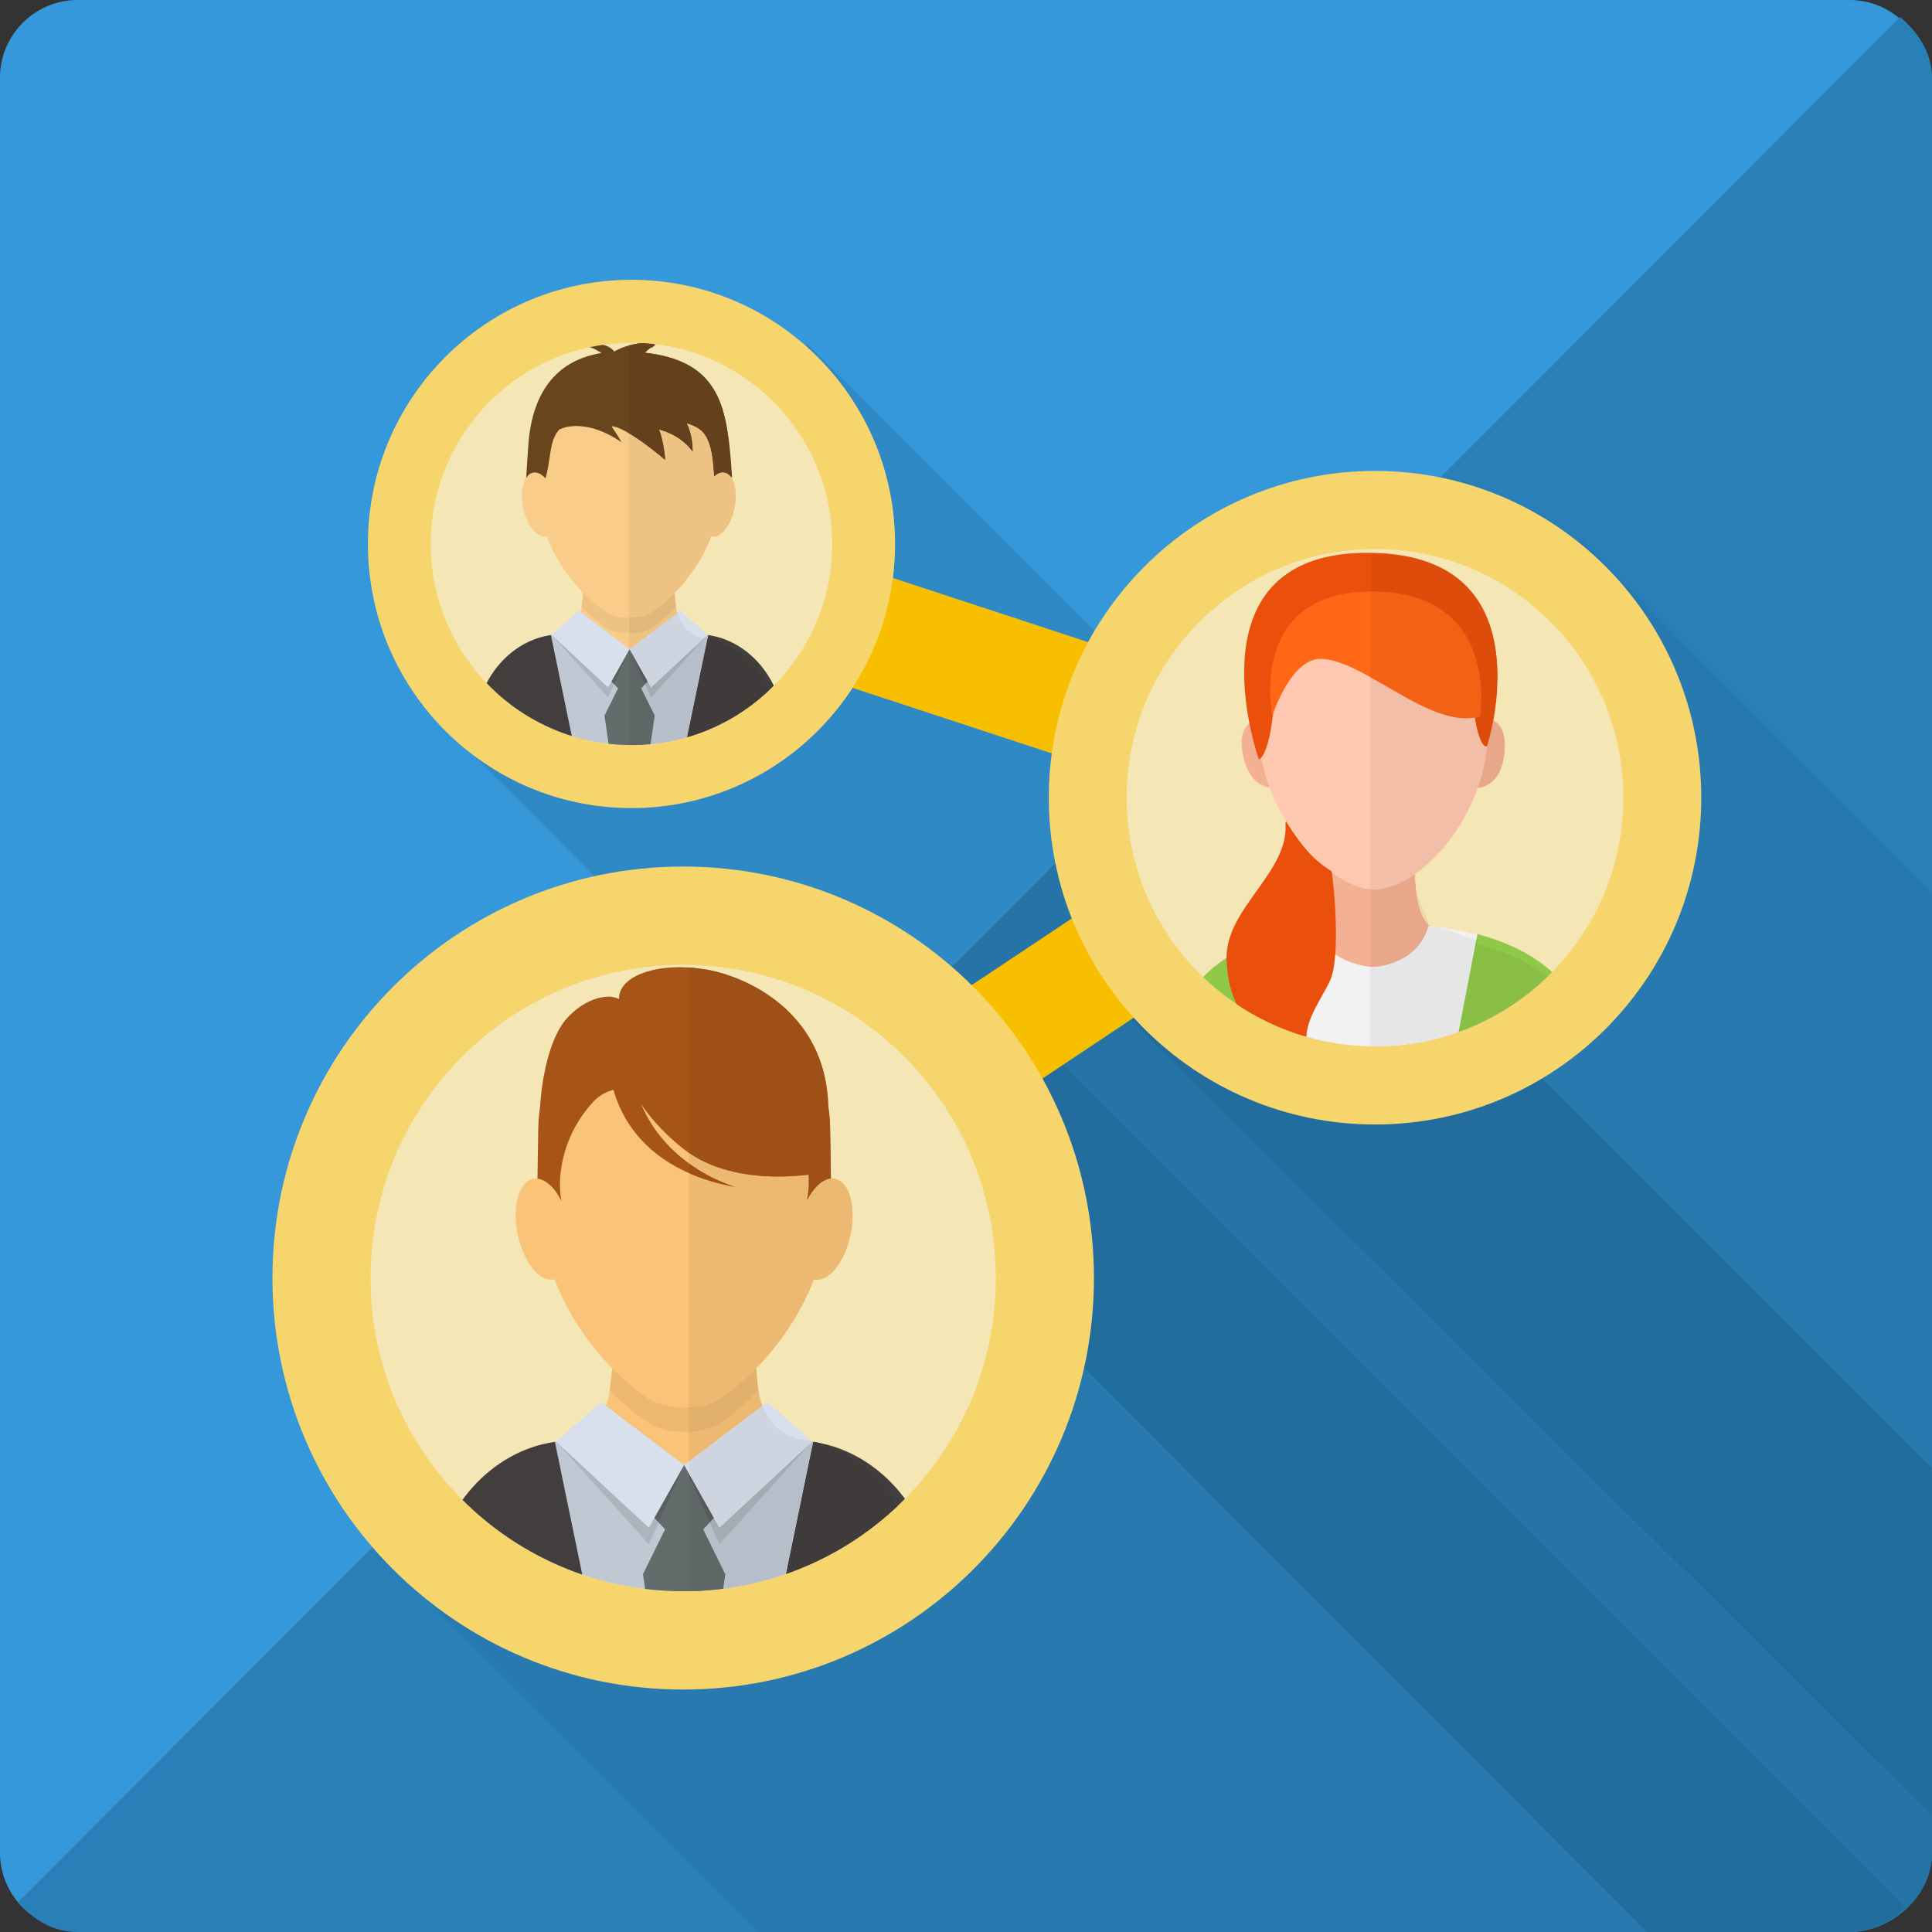 <?xml version="1.0" encoding="utf-8"?>
<!-- Generator: Adobe Illustrator 19.0.1, SVG Export Plug-In . SVG Version: 6.00 Build 0)  -->
<svg version="1.1" id="Layer_1" xmlns="http://www.w3.org/2000/svg" xmlns:xlink="http://www.w3.org/1999/xlink" x="0px" y="0px"
	 viewBox="0 0 1024 1024" style="enable-background:new 0 0 1024 1024;" xml:space="preserve">
<rect x="0" y="0" width="1024" height="1024" fill="#333333" stroke="none"/>
<style type="text/css">
	.st0{fill:#3498DB;}
	.st1{fill:#2980B9;}
	.st2{fill:#2F89C5;}
	.st3{fill:#2573A7;}
	.st4{fill:#2779B0;}
	.st5{fill:#236D9E;}
	.st6{fill:#F8BF00;}
	.st7{fill:#F5D56C;}
	.st8{fill:#F5E6B6;}
	.st9{clip-path:url(#SVGID_2_);fill:#F4B092;}
	.st10{clip-path:url(#SVGID_2_);fill:#FFC8B0;}
	.st11{clip-path:url(#SVGID_2_);fill:#642C06;}
	.st12{clip-path:url(#SVGID_2_);fill:#EA500C;}
	.st13{clip-path:url(#SVGID_2_);fill:#FF6615;}
	.st14{clip-path:url(#SVGID_2_);fill:#F2F2F2;}
	.st15{clip-path:url(#SVGID_2_);fill:#90C948;}
	.st16{clip-path:url(#SVGID_2_);fill:#E9DAAD;}
	.st17{clip-path:url(#SVGID_2_);fill:#E8A78B;}
	.st18{clip-path:url(#SVGID_2_);fill:#F2BEA7;}
	.st19{clip-path:url(#SVGID_2_);fill:#DE4C0B;}
	.st20{clip-path:url(#SVGID_2_);fill:#F26114;}
	.st21{clip-path:url(#SVGID_2_);fill:#E6E6E6;}
	.st22{clip-path:url(#SVGID_2_);fill:#89BF44;}
	.st23{clip-path:url(#SVGID_4_);fill:#FAC378;}
	.st24{clip-path:url(#SVGID_4_);fill:#C0C8D4;}
	.st25{clip-path:url(#SVGID_4_);fill:#646B6B;}
	.st26{clip-path:url(#SVGID_4_);fill:#5A6060;}
	.st27{clip-path:url(#SVGID_4_);fill:#ACB4BE;}
	.st28{clip-path:url(#SVGID_4_);fill:#D9E0ED;}
	.st29{clip-path:url(#SVGID_4_);fill:#433E3E;}
	.st30{clip-path:url(#SVGID_4_);fill:#EDB972;}
	.st31{clip-path:url(#SVGID_4_);fill:#E9DAAD;}
	.st32{clip-path:url(#SVGID_4_);fill:#A65417;}
	.st33{clip-path:url(#SVGID_4_);fill:#B6BEC9;}
	.st34{clip-path:url(#SVGID_4_);fill:#5F6666;}
	.st35{clip-path:url(#SVGID_4_);fill:#D1C49B;}
	.st36{clip-path:url(#SVGID_4_);fill:#A3ABB4;}
	.st37{clip-path:url(#SVGID_4_);fill:#555B5B;}
	.st38{clip-path:url(#SVGID_4_);fill:#CED5E1;}
	.st39{clip-path:url(#SVGID_4_);fill:#403B3B;}
	.st40{clip-path:url(#SVGID_4_);fill:#DDCFA4;}
	.st41{clip-path:url(#SVGID_4_);fill:#E1B06C;}
	.st42{clip-path:url(#SVGID_4_);fill:#9E5016;}
	.st43{clip-path:url(#SVGID_6_);fill:#FACC89;}
	.st44{clip-path:url(#SVGID_6_);fill:#E9DAAD;}
	.st45{clip-path:url(#SVGID_6_);fill:#EDC282;}
	.st46{clip-path:url(#SVGID_6_);fill:#69451D;}
	.st47{clip-path:url(#SVGID_6_);fill:#C0C8D4;}
	.st48{clip-path:url(#SVGID_6_);fill:#646B6B;}
	.st49{clip-path:url(#SVGID_6_);fill:#DCCFA3;}
	.st50{clip-path:url(#SVGID_6_);fill:#ACB4BE;}
	.st51{clip-path:url(#SVGID_6_);fill:#5A6060;}
	.st52{clip-path:url(#SVGID_6_);fill:#D9E0ED;}
	.st53{clip-path:url(#SVGID_6_);fill:#433E3E;}
	.st54{clip-path:url(#SVGID_6_);fill:#DDCFA4;}
	.st55{clip-path:url(#SVGID_6_);fill:#E1B87B;}
	.st56{clip-path:url(#SVGID_6_);fill:#64411C;}
	.st57{clip-path:url(#SVGID_6_);fill:#5F6666;}
	.st58{clip-path:url(#SVGID_6_);fill:#B6BEC9;}
	.st59{clip-path:url(#SVGID_6_);fill:#A3ABB4;}
	.st60{clip-path:url(#SVGID_6_);fill:#555B5B;}
	.st61{clip-path:url(#SVGID_6_);fill:#CED5E1;}
	.st62{clip-path:url(#SVGID_6_);fill:#403B3B;}
</style>
<g>
	<path class="st0" d="M1021.3,41.1v940.9c0,22.6-18.5,41.1-41.1,41.1H41.1c-22.6,0-41.1-18.5-41.1-41.1V41.1C0,18.5,18.5,0,41.1,0
		h939.2C1002.9,0,1021.3,18.5,1021.3,41.1"/>
	<path class="st1" d="M1024,982.1V41.1c0-12.9-7.5-24.4-16.9-32L9.8,1008c7.5,9.4,18.3,16,31.2,16h939.2
		C1002.9,1024,1024,1004.7,1024,982.1"/>
	<path class="st2" d="M451.9,364.6c-24.9,38.3-68.1,63.7-117.2,63.7c-30.9,0-59.5-10.1-82.7-27.1l63,63.3c15.1-3.3,30.9-5.1,47-5.1
		c54.5,0,104.3,20,142.4,53.2l54.9-55c-2.3-11.2-3.5-22.8-3.5-34.7c0-8,0.5-15.8,1.6-23.5L451.9,364.6 M427.8,182.3l-0.9,0.9
		c29.1,25.7,47.5,63.3,47.5,105.1c0,6.1-0.4,12.1-1.1,18l103.5,34c1.1-2,2.2-3.9,3.3-5.9L427.8,182.3"/>
	<path class="st3" d="M599.2,540.6l-35.8,23.8l446.5,446.4c-7.5,7.9-18,13.2-29.6,13.2H872.7h107.6c22.6,0,43.7-19.3,43.7-41.9
		v-19.3L599.2,540.6 M559.4,457.5l-54.9,55c3.6,3.1,7.1,6.3,10.4,9.7l53.1-35.4C564.4,477.4,561.5,467.6,559.4,457.5"/>
	<path class="st4" d="M574.6,724.9C553,822.5,466,895.5,362.1,895.5c-51.3,0-98.5-17.8-135.7-47.6l175,176.1h471.3L574.6,724.9"/>
	<path class="st5" d="M563.4,564.4l-10.9,7.3c17.4,31.3,27.3,67.4,27.3,105.7c0,16.3-1.8,32.2-5.2,47.5L872.7,1024h107.6
		c11.6,0,22.1-5.4,29.6-13.2L563.4,564.4"/>
	<path class="st4" d="M837.9,285.6l-1.5,1.5c39.8,31.7,65.3,80.7,65.3,135.6c0,63.3-33.9,118.6-84.4,148.8L1024,778.2V473.4
		L837.9,285.6"/>
	<path class="st5" d="M601,539.4l-1.8,1.2L1024,962.7V778.2L817.3,571.6c-25.9,15.5-56.1,24.4-88.5,24.4
		C678.2,596,632.6,574.2,601,539.4"/>
	<polyline class="st6" points="636.6,425.3 352.2,331.8 371.5,272.9 655.9,366.4 636.6,425.3 	"/>
	<polyline class="st6" points="414.9,588.8 664.2,422.8 698.4,474.4 449.2,640.5 414.9,588.8 	"/>
	<path class="st7" d="M728.8,249.6c-95.5,0-172.9,77.5-172.9,173.2c0,95.7,77.4,173.2,172.9,173.2s172.9-77.5,172.9-173.2
		C901.7,327.1,824.3,249.6,728.8,249.6"/>
	<path class="st8" d="M728.8,554.6c-72.7,0-131.6-59-131.6-131.8c0-72.8,58.9-131.8,131.6-131.8s131.6,59,131.6,131.8
		C860.4,495.6,801.5,554.6,728.8,554.6"/>
	<path class="st7" d="M334.7,148.3c-77.2,0-139.7,62.7-139.7,140c0,77.3,62.6,140,139.7,140c77.2,0,139.7-62.7,139.7-140
		C474.4,211,411.8,148.3,334.7,148.3"/>
	<path class="st8" d="M334.7,394.9c-58.7,0-106.4-47.7-106.4-106.6c0-58.8,47.6-106.6,106.4-106.6c58.7,0,106.4,47.7,106.4,106.6
		C441,347.2,393.4,394.9,334.7,394.9"/>
	<path class="st7" d="M362.1,459.3c-120.2,0-217.7,97.6-217.7,218.1s97.5,218.1,217.7,218.1s217.7-97.6,217.7-218.1
		S482.3,459.3,362.1,459.3"/>
	<path class="st8" d="M362.1,843.4c-91.5,0-165.7-74.3-165.7-166s74.2-166,165.7-166s165.7,74.3,165.7,166S453.6,843.4,362.1,843.4"
		/>
	<g>
		<defs>
			<path id="SVGID_1_" d="M728.8,554.6c-72.7,0-131.6-59-131.6-131.8c0-72.8,58.9-131.8,131.6-131.8s131.6,59,131.6,131.8
				C860.4,495.6,801.5,554.6,728.8,554.6"/>
		</defs>
		<clipPath id="SVGID_2_">
			<use xlink:href="#SVGID_1_"  style="overflow:visible;"/>
		</clipPath>
		<path class="st9" d="M780.8,417.5c0,0,14.6,2.1,16.6-18.6c2-20.8-12.2-19.6-16.4-15.8L780.8,417.5"/>
		<path class="st9" d="M677.5,417.3c0,0-14.2,3.7-18.6-16.7c-4.3-20.4,9.9-20.8,14.6-17.5L677.5,417.3z"/>
		<path class="st9" d="M753.2,441h-51.8c4.2,13.2,5.7,41.4-4.6,49.9c0,0,3,23.7,30.5,30.8c27.5-7.1,30.5-30.8,30.5-30.8
			C747.5,482.4,749.1,454.2,753.2,441"/>
		<path class="st10" d="M788.4,388.7c0,42.6-34.7,82.7-60.5,82.7c-22.7,0-60.5-40.2-60.5-82.7c0-42.5,20-77,60.5-77
			C765.5,311.7,788.4,346.1,788.4,388.7"/>
		<path class="st9" d="M840.7,560.7c0-66-83.6-69.8-83.6-69.8c-5.5,19.6-26.2,21.5-29.1,21.7c-2.9-0.2-25.6-2.1-31-21.7
			c0,0-76.7,8-76,69.8H840.7"/>
		<polyline class="st11" points="756.1,329.3 757.9,327.2 757.7,327.2 756.1,329.3 		"/>
		<path class="st12" d="M667.2,402.5c0,0,6-0.6,8.4-33.4c3.4-47.9,28.8-15.1,52.9-14.8c6.9,0.1,13.7-2.7,20-5.6
			c15.4-6.9,28-13.8,31.7,21c3,28.2,7.7,25.8,7.7,25.8s33.2-101.1-61-102.5C627.7,291.4,667.2,402.5,667.2,402.5"/>
		<path class="st13" d="M674.4,379.3c0,0,9.8-30.9,26.2-30.1c23.6,1.2,57.9,37.8,83.8,30.5c0,0,11.1-65.4-56.3-66.2
			C660.6,312.8,674.4,379.3,674.4,379.3"/>
		<path class="st14" d="M840.7,560.7c0-66-83.6-69.8-83.6-69.8c-5.5,19.6-26.2,21.5-29.1,21.7c-2.9-0.2-25.6-2.1-31-21.7
			c0,0-76.7,8-76,69.8H840.7"/>
		<path class="st15" d="M770.4,560.7h71.7c0-42.3-34.4-59.1-59-65.6L770.4,560.7"/>
		<path class="st15" d="M674.7,496.1c-22.6,7.4-54.1,24.9-53.6,64.6h73.3L674.7,496.1z"/>
		<path class="st12" d="M705.7,461.8c-7.5-4.9-14.1-10.4-24-26.4l-0.4,0.8c2.2,26.3-32.3,45.2-31.2,72.8c1.4,36,24.3,41.6,44.4,49.7
			c-6.7-13.2,4.5-26.5,10.4-38.8C711,507,706.6,464.2,705.7,461.8z"/>
		<path class="st16" d="M750.1,468.5c0.4,9,2.4,17.5,7,21.8C756.5,485.9,751.6,477.5,750.1,468.5 M792.9,371.5
			c-0.4,3.7-1,7.1-1.5,10.2c0,0,0,0,0,0C791.9,378.7,792.5,375.2,792.9,371.5"/>
		<path class="st17" d="M791.3,381.7c-1.3,6.8-2.7,11.7-3.2,13.3c-0.6,7.7-2.3,15.3-4.8,22.6c4.3-0.5,12.5-3.5,14-18.6
			c1-10.6-2.1-15-6-16.7C791.3,382,791.3,381.9,791.3,381.7C791.3,381.7,791.3,381.7,791.3,381.7"/>
		<path class="st17" d="M749.7,463.5c-7.4,5-14.9,7.9-21.8,7.9c-0.5,0-1,0-1.5-0.1v41.1c0.8,0.1,1.4,0.1,1.7,0.1
			c2.9-0.2,23.6-2.1,29.1-21.6v0c0-0.2,0-0.5,0-0.7c-4.5-4.4-6.5-12.8-7-21.8C749.8,466.8,749.7,465.2,749.7,463.5"/>
		<path class="st18" d="M726.3,358.9v112.5c0.5,0,1,0.1,1.5,0.1c6.9,0,14.5-2.9,21.8-7.9c0-0.1,0-0.1,0-0.2
			c13.6-9.4,26.6-26.2,33.4-45.8c0.1,0,0.1,0,0.2,0c2.5-7.2,4.2-14.8,4.8-22.6c-0.1,0.4-0.2,0.5-0.2,0.5s-0.1,0.1-0.3,0.1
			c-0.9,0-3.6-1.2-6-15.2c-1.5,0.3-3,0.4-4.6,0.4C761.2,380.7,743,368.2,726.3,358.9"/>
		<path class="st19" d="M726.8,293.9h-0.4v19.7c0.2,0,0.4,0,0.6,0c0.4,0,0.7,0,1.1,0c67.4,0.7,56.3,66.2,56.3,66.2
			c-0.9,0.2-1.8,0.4-2.6,0.6c2.4,14,5.1,15.2,6,15.2c0.2,0,0.3-0.1,0.3-0.1s0.1-0.2,0.2-0.5c0.5-1.6,1.9-6.4,3.2-13.3
			c0.6-3,1.1-6.5,1.5-10.2C796.1,341.4,790.9,293.9,726.8,293.9"/>
		<path class="st20" d="M726.9,313.5c-0.2,0-0.4,0-0.6,0v45.4c16.7,9.2,34.8,21.8,50.8,21.8c1.6,0,3.1-0.1,4.6-0.4
			c0.9-0.1,1.8-0.3,2.6-0.6c0,0,11.1-65.4-56.3-66.2C727.6,313.6,727.3,313.5,726.9,313.5"/>
		<path class="st21" d="M757.1,491c-5.5,19.5-26.2,21.4-29.1,21.6c-0.3,0-0.9-0.1-1.7-0.1v42.2c0.8,0,1.7,0,2.5,0
			c15.5,0,30.4-2.7,44.3-7.6l9.4-48.9c-12.4-3.4-15.2-6.8-25.4-7V491"/>
		<path class="st22" d="M782.5,498.1l-9.4,48.9c17.8-6.4,33.8-16.4,47.1-29.3c-11.4-9.5-25.3-14.1-37.1-17.2l-0.4-2.3
			C782.6,498.1,782.6,498.1,782.5,498.1"/>
	</g>
	<g>
		<defs>
			<path id="SVGID_3_" d="M362.1,843.4c-91.5,0-165.7-74.3-165.7-166s74.2-166,165.7-166s165.7,74.3,165.7,166
				S453.6,843.4,362.1,843.4"/>
		</defs>
		<clipPath id="SVGID_4_">
			<use xlink:href="#SVGID_3_"  style="overflow:visible;"/>
		</clipPath>
		<path class="st23" d="M425.4,763.1c-12.3-1.7-22-12.7-23.5-26.8l-5.5-49.5h-67.6l-5.5,49.5c-1.6,14.1-11.3,25.1-23.5,26.8
			c-15.9,2.2,23.5,63,62.8,63C402,826.1,441.3,765.2,425.4,763.1"/>
		<path class="st24" d="M430.4,764.1c-10.8-1.5-19.8-9.7-23.6-21l-44.2,33.5l-44.2-33.5c-3.8,11.3-12.8,19.5-23.6,21
			c-34.3,4.7-28.6,156.6-28.6,156.6h198.7C464.9,920.7,464.7,768.7,430.4,764.1"/>
		<polyline class="st25" points="372,920.5 384.4,834.3 362.6,790.1 340.8,834.3 353.2,920.5 372,920.5 		"/>
		<polyline class="st25" points="362.6,821.2 340.8,798.2 362.6,776.4 384.4,798.2 362.6,821.2 		"/>
		<polyline class="st26" points="362.6,776.6 365.1,782 365.1,780.9 362.6,776.6 		"/>
		<polyline class="st27" points="294.8,764.1 294.8,764.1 343.9,818.5 349.1,806.9 346.8,804.5 343.9,809.7 294.8,764.1 		"/>
		<polyline class="st26" points="362.6,776.5 346.8,804.5 349.1,806.9 362.6,776.5 		"/>
		<polyline class="st28" points="381.3,809.7 362.6,776.5 406.8,743.1 430.4,764.1 381.3,809.7 		"/>
		<polyline class="st28" points="343.9,809.7 362.6,776.5 318.4,743.1 294.8,764.1 343.9,809.7 		"/>
		<path class="st29" d="M228.2,838.3l-10.7,82.4h108.9l-32.3-156.5C260.2,769.1,233.2,799.4,228.2,838.3z"/>
		<path class="st29" d="M507.7,920.7L497,838.3c-5-38.9-32-69.1-66-74.1l-32.3,156.5H507.7"/>
		<polyline class="st30" points="400.7,725.3 400.7,725.3 401.9,736.3 400.7,725.3 		"/>
		<path class="st31" d="M324.5,725.3l-1.2,10.9l-0.1,0.8c0,0,0,0,0,0c0-0.3,0.1-0.5,0.1-0.8L324.5,725.3L324.5,725.3"/>
		<path class="st30" d="M324.5,725.3l-1.2,10.9c0,0.3-0.1,0.5-0.1,0.8c2.1,2.2,4.2,4.3,6.3,6c11.7,10.2,17.7,15.9,33.2,15.9
			c0.8,0,1.6,0,2.4,0v-13.1c-0.8,0-1.6,0-2.4,0c-15.6,0-21.5-5.6-33.2-15.9C327.9,728.6,326.2,727,324.5,725.3"/>
		<polyline class="st31" points="402,737 402,737 402,737 402,737 402,737 		"/>
		<path class="st32" d="M439,589c0,11.4-49.9-31.1-72.7-34.6c-22.8-3.5-39.8-15.5-38.1-26.7c1.7-11.3,21.6-17.6,44.3-14.1
			C395.4,517.1,439.1,536.5,439,589"/>
		<path class="st32" d="M329.9,530.9c5.4,5.6,0.6,18.9-10.6,29.8c-11.3,10.9-25.3,50.3-30.7,44.8c-5.4-5.6-2.1-49.2,11.2-65
			C309.9,528.6,324.5,525.3,329.9,530.9z"/>
		<path class="st23" d="M435,600.1c-0.6-39.6-32.8-71.4-72.4-71.4h0c-39.6,0-71.8,31.8-72.4,71.5c-0.4,28.4-0.8,54.5-0.8,54.5
			c0,27.8,23.3,60.6,40.1,75.3c11.7,10.2,17.7,15.9,33.2,15.9c15.5,0,21.2-5.6,32.8-15.7c16.9-14.7,40.3-47.6,40.3-75.5
			C435.9,654.7,435.5,628.6,435,600.1"/>
		<path class="st32" d="M299,641.2c-2.3-5.5-2.3-12.7-2.2-15.8c0.9-16,7.5-30.5,17.7-41.5c6-6.4,15.2-8.6,23.5-5.6
			c6.6,2.4,15.3,3.9,24.8,3.9s18.2-1.5,24.8-3.9c8.2-3,17.5-0.8,23.5,5.6c9.9,10.6,16.4,24.5,17.6,39.9c0,0,0.7,10.2-2.4,17.5h14.4
			c-0.2-11-0.4-26.9-0.7-43.6c-0.6-42.3-35.1-76.3-77.3-76.3h0c-42.3,0-76.7,34-77.4,76.4c-0.3,16.7-0.5,32.6-0.7,43.6H299"/>
		<path class="st23" d="M301.7,648.6c3.1,14.7-0.6,27.9-8.1,29.5c-7.6,1.6-16.2-9.1-19.2-23.8c-3.1-14.7,0.6-27.9,8.1-29.5
			C290.1,623.2,298.7,633.9,301.7,648.6z"/>
		<path class="st23" d="M423.5,648.6c-3.1,14.7,0.6,27.9,8.1,29.5c7.6,1.6,16.2-9.1,19.2-23.8c3.1-14.7-0.6-27.9-8.1-29.5
			C435.1,623.2,426.5,633.9,423.5,648.6"/>
		<path class="st32" d="M407,552c28.4,22.7,28.8,69.5,28.8,69.5s-45.6,9.9-74-12.9c-28.4-22.7-41.3-53.9-28.8-69.5
			C345.5,523.5,378.6,529.2,407,552"/>
		<path class="st32" d="M323.2,565.8c0,0,0.3,51.4,66.8,63.3c0,0-48.6-12.8-55.4-63.3H323.2"/>
		<path class="st31" d="M430.2,763.9l0.2,0.2l0,0l0,0c0.2,0,0.4,0.1,0.6,0.1l0,0c0.3,0,0.6,0.1,0.9,0.1
			C431.4,764.2,430.8,764,430.2,763.9 M402,737C402,737,402,737,402,737c0.4,2.9,1.1,5.6,2.1,8.1l0,0
			C403.1,742.6,402.4,739.9,402,737 M440.2,615c0.1,3.4,0.1,6.6,0.1,9.7c0,0,0,0,0,0C440.3,621.6,440.3,618.3,440.2,615
			 M373.9,513.8C373.9,513.8,373.9,513.8,373.9,513.8C373.9,513.8,373.9,513.8,373.9,513.8 M373.8,513.8
			C373.8,513.8,373.8,513.8,373.8,513.8C373.8,513.8,373.8,513.8,373.8,513.8 M373.6,513.7C373.6,513.7,373.7,513.7,373.6,513.7
			C373.7,513.7,373.6,513.7,373.6,513.7 M373.5,513.7C373.5,513.7,373.5,513.7,373.5,513.7C373.5,513.7,373.5,513.7,373.5,513.7
			 M373.3,513.7C373.3,513.7,373.4,513.7,373.3,513.7C373.4,513.7,373.3,513.7,373.3,513.7 M373.2,513.7
			C373.2,513.7,373.2,513.7,373.2,513.7C373.2,513.7,373.2,513.7,373.2,513.7 M373.1,513.6C373.1,513.6,373.1,513.6,373.1,513.6
			C373.1,513.6,373.1,513.6,373.1,513.6 M372.9,513.6c0,0,0.1,0,0.1,0C373,513.6,372.9,513.6,372.9,513.6 M372.8,513.6
			C372.8,513.6,372.8,513.6,372.8,513.6C372.8,513.6,372.8,513.6,372.8,513.6"/>
		<path class="st30" d="M402,737c-2.2,2.3-4.4,4.4-6.4,6.2c-11.1,9.6-16.8,15.1-30.5,15.7v15.8l39-29.5
			C403.1,742.6,402.4,739.9,402,737"/>
		<path class="st33" d="M430.4,764.1l-49.1,54.4l-5.2-11.6l-3.5,3.7l11.7,23.8l-1.1,7.7c11.5-1.5,22.7-4.1,33.4-7.9l14.4-70
			C430.9,764.1,430.6,764.1,430.4,764.1L430.4,764.1"/>
		<path class="st34" d="M372.7,810.6l-7.6,8.1v24.7c6.2-0.1,12.2-0.6,18.2-1.3l1.1-7.7L372.7,810.6"/>
		<polyline class="st34" points="365.1,782 365.1,818.6 372.7,810.6 376.1,806.9 365.1,782 		"/>
		<polyline class="st35" points="430.4,764.1 430.4,764.1 430.4,764.1 430.4,764.1 430.4,764.1 		"/>
		<polyline class="st36" points="430.4,764.1 430.4,764.1 381.3,809.7 378.4,804.5 376.1,806.9 381.3,818.5 430.4,764.1 
			430.4,764.1 		"/>
		<polyline class="st37" points="365.1,780.9 365.1,782 376.1,806.9 378.4,804.5 365.1,780.9 		"/>
		<path class="st38" d="M404.1,745.1L404.1,745.1l-39,29.6v6.2l13.3,23.6l2.9,5.2l49.1-45.6l0,0l-0.2-0.2c-1.6-0.3-3.2-0.6-4.8-0.9
			l-1.3-0.2l-1.8-0.4l-0.1,0l-1.7-0.5l-0.2-0.1l-1.6-0.6l-0.3-0.1l-1.4-0.7l-0.5-0.3l-1-0.6l-0.2-0.1l-0.6-0.4l-0.8-0.5l-0.3-0.2
			l-0.7-0.6l-0.5-0.4l-0.3-0.3l-1.3-1.2C408,752.8,405.7,749.2,404.1,745.1"/>
		<path class="st39" d="M431.1,764.2L431.1,764.2l-14.4,70c22.2-7.8,42.3-20.1,59.1-36c-10.1-17-25.6-29.4-43.7-33.9
			C431.7,764.3,431.4,764.2,431.1,764.2"/>
		<path class="st40" d="M401.9,736.3L401.9,736.3c0,0.3,0.1,0.5,0.1,0.8c0,0,0,0,0,0l0,0l0,0L401.9,736.3"/>
		<path class="st41" d="M400.7,725.3c-1.8,1.8-3.5,3.4-5.2,4.9c-11,9.6-16.8,15.1-30.5,15.7v13.1c13.7-0.6,19.4-6.1,30.5-15.7
			c2.1-1.8,4.2-3.9,6.4-6.2c0-0.3-0.1-0.5-0.1-0.8l0,0L400.7,725.3"/>
		<path class="st42" d="M365.1,512.8v8.5c37.3,1.1,68,28.7,73.9,64.8c-1.5-49.4-42.4-68.4-65-72.3c0,0,0,0,0,0c0,0-0.1,0-0.1,0
			c0,0,0,0,0,0c0,0-0.1,0-0.1,0c0,0,0,0,0,0c0,0-0.1,0-0.1,0c0,0,0,0-0.1,0c0,0,0,0-0.1,0c0,0-0.1,0-0.1,0c0,0,0,0,0,0
			c0,0-0.1,0-0.1,0c0,0,0,0-0.1,0c0,0,0,0-0.1,0c0,0-0.1,0-0.1,0c0,0-0.1,0-0.1,0c0,0,0,0,0,0c0,0-0.1,0-0.1,0c-0.1,0-0.1,0-0.2,0
			l0,0l0,0C370,513.2,367.5,512.9,365.1,512.8"/>
		<path class="st30" d="M365.1,611v5.6C378,626,390,629.1,390,629.1c-9.6-1.7-17.9-4.3-24.9-7.4v124.1c13.7-0.6,19.4-6.1,30.5-15.7
			c1.7-1.4,3.4-3.1,5.2-4.9l0,0c11.3-11.4,24-29.1,30.6-47.3c-7.3-1.9-10.8-14.9-7.8-29.4c1-4.6,2.4-8.8,4.3-12.3
			c1.3-6.2,0.9-12.5,0.9-12.5c0-0.4-0.1-0.8-0.1-1.1c-4.1,0.5-9.6,1-15.9,1C398.3,623.6,379.8,621.2,365.1,611"/>
		<path class="st42" d="M365.1,521.3v10c13.1,2.5,28.1,9.6,41.9,20.6c28.4,22.7,28.8,69.5,28.8,69.5s-2.8,0.6-7.3,1.2
			c0,0.4,0.1,0.8,0.1,1.1c0,0,0.4,6.3-0.9,12.5c3.4-6.7,8.1-11.1,12.6-11.6c0-3.1-0.1-6.4-0.1-9.7c-0.1-5.6-0.2-11.4-0.3-17.4l0,0
			l0,0c-0.1-3.9-0.4-7.7-1-11.4c0,0,0,0,0,0C433,550.1,402.3,522.5,365.1,521.3"/>
		<path class="st30" d="M440.4,624.7C440.4,624.7,440.4,624.7,440.4,624.7c-4.5,0.5-9.2,4.9-12.6,11.6c-1.8,3.5-3.3,7.7-4.3,12.3
			c-3,14.5,0.5,27.5,7.8,29.4c0,0,0,0,0,0l0.3,0.1c0.5,0.1,1,0.2,1.5,0.2c7.2,0,14.8-10.2,17.7-23.9c0.7-3.5,1.1-6.9,1.1-10.1
			c0-10.2-3.5-18.2-9.2-19.4l0,0L440.4,624.7C440.4,624.7,440.4,624.7,440.4,624.7"/>
		<path class="st42" d="M365.1,531.3V611c14.7,10.2,33.2,12.6,47.6,12.6c6.3,0,11.8-0.5,15.9-1c4.6-0.6,7.3-1.2,7.3-1.2
			s-0.4-46.7-28.8-69.5C393.2,540.9,378.2,533.9,365.1,531.3"/>
		<path class="st42" d="M365.1,616.6v5.2c7.1,3.1,15.3,5.7,24.9,7.4C390,629.1,378,626,365.1,616.6"/>
	</g>
	<g>
		<defs>
			<path id="SVGID_5_" d="M334.7,394.9c-58.7,0-106.4-47.7-106.4-106.6c0-58.8,47.6-106.6,106.4-106.6
				c58.7,0,106.4,47.7,106.4,106.6C441,347.2,393.4,394.9,334.7,394.9"/>
		</defs>
		<clipPath id="SVGID_6_">
			<use xlink:href="#SVGID_5_"  style="overflow:visible;"/>
		</clipPath>
		<path class="st43" d="M373.2,338.2c-7.8-1.1-13.9-8.1-14.9-17l-3.5-31.4h-42.9l-3.5,31.4c-1,8.9-7.1,15.9-14.9,17
			c-20.1,2.8-36.2,20.6-39.2,43.6l-6.3,48.4h170.6l-6.3-48.4C409.3,358.9,393.3,341,373.2,338.2"/>
		<path class="st44" d="M309.1,314.3l-0.8,6.9l-0.1,0.5c0,0,0,0,0,0c0-0.2,0-0.3,0.1-0.5L309.1,314.3L309.1,314.3"/>
		<path class="st45" d="M309.1,314.3l-0.8,6.9c0,0.2,0,0.3-0.1,0.5c1.4,1.4,2.7,2.7,4,3.8c7.4,6.5,11.2,10.1,21,10.1v-8.3
			c-9.8,0-13.6-3.6-21-10.1C311.3,316.4,310.2,315.4,309.1,314.3"/>
		<path class="st43" d="M379.3,234.8c-0.4-25.1-20.8-45.3-45.9-45.3h0c-25.1,0-45.6,20.2-46,45.4c-0.3,18-0.5,34.6-0.5,34.6
			c0,17.6,14.8,38.5,25.5,47.8c7.5,6.5,11.2,10.1,21.1,10.1c9.8,0,13.4-3.5,20.8-10c10.7-9.3,25.6-30.2,25.6-47.9
			C379.8,269.5,379.5,252.9,379.3,234.8"/>
		<path class="st46" d="M333.9,221.8c10.4,0.9,30.6-0.9,38.3,7c6.6,6.8,5.7,23.8,6.5,25.5h9.1c-2.4-36.2-3.1-66.1-54.5-68
			c-38-1.4-51.4,21.8-53.3,49.9l-1.2,18.1h10.1C295,234.8,284.8,217.5,333.9,221.8"/>
		<path class="st43" d="M294.7,265.6c1.9,9.3-0.4,17.7-5.2,18.7c-4.8,1-10.3-5.8-12.2-15.1c-1.9-9.3,0.4-17.7,5.2-18.7
			C287.3,249.5,292.7,256.3,294.7,265.6z"/>
		<path class="st43" d="M371.9,265.6c-1.9,9.3,0.4,17.7,5.2,18.7c4.8,1,10.2-5.8,12.2-15.1c1.9-9.3-0.4-17.7-5.2-18.7
			C379.3,249.5,373.9,256.3,371.9,265.6"/>
		<path class="st46" d="M326.2,192.9c0,0-9.9-9.1-15.3-9.1c0,0,9.2-4.1,14.7,2.5c0,0,9.3-6,22.5-4.2c0,0-10.4,5.1-11.6,15.9
			L326.2,192.9"/>
		<path class="st46" d="M296.4,227.7c0,0,12.4-7.3,33.1,6.7c0,0-2.9-5-5.4-8.4c0,0,5.4-1.5,28.5,17.8c0,0-0.7-10.1-3.3-16.1
			c0,0,10.8,2.1,17.8,11.6c0,0,0.8-17.1-11.2-23.8C343.9,209,296.4,207.1,296.4,227.7"/>
		<path class="st47" d="M375,336.5c-6.6-0.9-12.1-5.9-14.4-12.8l-26.9,20.4l-26.9-20.4c-2.3,6.9-7.8,11.9-14.4,12.8
			c-20.9,2.9-17.4,95.4-17.4,95.4H396C396,431.9,395.9,339.4,375,336.5"/>
		<polyline class="st48" points="339.4,431.8 346.9,379.3 333.7,352.4 320.4,379.3 328,431.8 339.4,431.8 		"/>
		<polyline class="st48" points="333.7,371.3 320.4,357.3 333.7,344 346.9,357.3 333.7,371.3 		"/>
		<polyline class="st49" points="375,336.5 375,336.5 375,336.5 375,336.5 375,336.5 		"/>
		<polyline class="st50" points="375,336.5 375,336.5 373.1,338.2 373.2,338.2 373.4,338.3 375,336.5 375,336.5 		"/>
		<polyline class="st50" points="292.4,336.5 292.4,336.5 322.3,369.7 325.4,362.6 324.1,361.2 322.3,364.3 292.4,336.5 		"/>
		<polyline class="st51" points="333.3,344.8 324.1,361.2 325.4,362.6 333.3,345 333.3,344.8 		"/>
		<polyline class="st52" points="345.1,364.3 333.7,344.1 360.6,323.7 375,336.5 345.1,364.3 		"/>
		<polyline class="st52" points="322.3,364.3 333.7,344.1 306.8,323.7 292.4,336.5 322.3,364.3 		"/>
		<path class="st53" d="M251.8,381.7l-6.5,50.2h66.4L292,336.6C271.3,339.6,254.8,358,251.8,381.7z"/>
		<path class="st53" d="M422.1,431.9l-6.5-50.2c-3.1-23.7-19.5-42.1-40.2-45.1l-19.7,95.3H422.1"/>
		<path class="st44" d="M357.5,314.3L357.5,314.3l0.8,7l0.1,0.5c0,0,0,0,0,0c0.1,1.1,0.4,2.2,0.7,3.2l0,0c-0.3-1-0.5-2.1-0.7-3.2
			l-0.1-0.5L357.5,314.3 M389.3,269.1C389.3,269.1,389.3,269.1,389.3,269.1C389.3,269.1,389.3,269.1,389.3,269.1 M389.4,268.9
			C389.4,268.9,389.4,268.9,389.4,268.9C389.4,268.9,389.4,268.9,389.4,268.9 M389.4,268.6C389.4,268.6,389.4,268.6,389.4,268.6
			C389.4,268.6,389.4,268.6,389.4,268.6 M387.1,244.4c0.2,2.9,0.4,5.8,0.6,8.8c0,0,0,0,0,0C387.5,250.2,387.3,247.3,387.1,244.4
			 M344.3,184.6c-0.8,0.7-1.7,1.4-2.5,2.3h0C342.6,186.1,343.5,185.3,344.3,184.6 M344.7,184.3c-0.1,0.1-0.3,0.2-0.4,0.3
			C344.4,184.5,344.5,184.4,344.7,184.3 M344.7,184.3C344.7,184.3,344.7,184.3,344.7,184.3C344.7,184.3,344.7,184.3,344.7,184.3
			 M344.8,184.2C344.8,184.2,344.8,184.2,344.8,184.2C344.8,184.2,344.8,184.2,344.8,184.2 M344.9,184.2
			C344.8,184.2,344.8,184.2,344.9,184.2C344.8,184.2,344.8,184.2,344.9,184.2 M344.9,184.1C344.9,184.1,344.9,184.1,344.9,184.1
			C344.9,184.1,344.9,184.1,344.9,184.1 M345.3,183.9c-0.1,0.1-0.2,0.2-0.3,0.2C345,184,345.1,184,345.3,183.9 M345.3,183.8
			C345.3,183.8,345.3,183.9,345.3,183.8C345.3,183.9,345.3,183.8,345.3,183.8 M345.4,183.7c0,0-0.1,0.1-0.1,0.1
			C345.4,183.8,345.4,183.8,345.4,183.7 M345.5,183.7C345.5,183.7,345.5,183.7,345.5,183.7C345.5,183.7,345.5,183.7,345.5,183.7
			 M345.7,183.6c-0.1,0-0.1,0.1-0.2,0.1C345.6,183.6,345.6,183.6,345.7,183.6 M346.3,183.2c-0.2,0.1-0.4,0.2-0.6,0.4
			C345.9,183.4,346.1,183.3,346.3,183.2 M346.4,183.1C346.3,183.1,346.3,183.1,346.4,183.1C346.3,183.1,346.3,183.1,346.4,183.1
			 M346.5,183C346.4,183.1,346.4,183.1,346.5,183C346.4,183.1,346.4,183.1,346.5,183 M346.6,182.9c0,0-0.1,0.1-0.2,0.1
			C346.5,183,346.6,183,346.6,182.9 M346.7,182.9C346.7,182.9,346.6,182.9,346.7,182.9C346.6,182.9,346.7,182.9,346.7,182.9
			 M347.1,182.6c-0.1,0.1-0.3,0.2-0.5,0.3C346.8,182.8,347,182.7,347.1,182.6 M347.3,182.5c-0.1,0-0.1,0.1-0.2,0.1
			C347.2,182.6,347.3,182.5,347.3,182.5L347.3,182.5"/>
		<path class="st45" d="M358.3,321.7c-1.4,1.5-2.8,2.8-4.1,3.9c-7.4,6.4-11,10-20.8,10c0,0,0,0-0.1,0v8.2l0.3,0.3l0.1-0.1l0.1,0.1
			L359,325C358.7,323.9,358.4,322.9,358.3,321.7"/>
		<path class="st54" d="M357.5,314.3L357.5,314.3l0.8,7c0,0.2,0,0.3,0.1,0.5c0,0,0,0,0,0l-0.1-0.5L357.5,314.3"/>
		<path class="st55" d="M357.5,314.3c-1.1,1.1-2.2,2.2-3.3,3.1c-7.4,6.4-11,10-20.8,10c0,0,0,0-0.1,0v8.3c0,0,0,0,0.1,0
			c9.8,0,13.4-3.5,20.8-10c1.3-1.1,2.7-2.5,4.1-3.9c0-0.2,0-0.3-0.1-0.5L357.5,314.3"/>
		<path class="st45" d="M364,224.4c3.5,7.1,3.1,15,3.1,15c-7-9.5-17.8-11.6-17.8-11.6c2.6,5.9,3.3,16.1,3.3,16.1
			c-8.8-7.3-15-11.6-19.3-14.2v97.7c0,0,0,0,0.1,0c9.8,0,13.4-3.5,20.8-10c1.1-0.9,2.1-1.9,3.3-3.1l0,0l0,0l0,0
			c7.2-7.2,15.2-18.5,19.4-30c-4.6-1.2-6.9-9.5-5-18.7c1.2-5.6,3.6-10.3,6.5-13c-0.4-4.9-0.5-18.1-6.2-23.8
			C370.2,226.8,367.3,225.4,364,224.4"/>
		<path class="st56" d="M341.8,187c-2.4,2.6-4.7,6.2-5.2,10.9l-3.2-1.6v14.8c9.6,0.4,18.4,2.1,22.7,4.5c3.9,2.1,6.4,5.4,8.1,8.8
			c3.3,1,6.1,2.3,8.2,4.4c5.7,5.8,5.8,19,6.2,23.8c1.5-1.4,3.2-2.2,4.8-2.2c0.3,0,0.6,0,1,0.1c1.4,0.3,2.6,1.3,3.6,2.7
			c-0.2-3-0.4-5.9-0.6-8.8C384.9,214.8,380.5,191.3,341.8,187C341.8,187,341.8,187,341.8,187L341.8,187"/>
		<path class="st45" d="M383.2,250.4c-1.6,0-3.2,0.8-4.8,2.2c-2.8,2.6-5.3,7.3-6.5,13c-1.9,9.2,0.3,17.4,5,18.7c0,0,0,0,0,0l0.2,0.1
			c0.3,0.1,0.6,0.1,1,0.1c4.5,0,9.4-6.5,11.2-15.2c0,0,0-0.1,0-0.1c0,0,0,0,0,0c0,0,0-0.1,0-0.1c0,0,0,0,0,0c0-0.1,0-0.2,0.1-0.3
			c0,0,0,0,0,0c1.2-6.3,0.4-12.1-1.7-15.4c0,0,0,0,0,0c0,0,0,0,0,0c-0.9-1.4-2.2-2.4-3.6-2.7C383.8,250.5,383.5,250.4,383.2,250.4"
			/>
		<path class="st56" d="M340,181.9c-2.5,0.2-4.8,0.7-6.7,1.2v13.3l3.2,1.6c0.5-4.7,2.8-8.4,5.2-10.9c0.8-0.9,1.7-1.7,2.5-2.3
			c0,0,0,0,0,0c0.1-0.1,0.3-0.2,0.4-0.3c0,0,0,0,0,0c0,0,0,0,0.1,0c0,0,0,0,0,0c0,0,0,0,0,0c0,0,0,0,0,0c0,0,0,0,0.1,0c0,0,0,0,0,0
			c0,0,0,0,0.1,0c0,0,0,0,0,0c0.1-0.1,0.2-0.2,0.3-0.2c0,0,0,0,0,0c0,0,0,0,0.1,0c0,0,0,0,0,0c0,0,0.1-0.1,0.1-0.1c0,0,0,0,0,0
			c0,0,0,0,0.1,0c0,0,0,0,0,0c0.1,0,0.1-0.1,0.2-0.1c0,0,0,0,0,0c0.2-0.1,0.4-0.3,0.6-0.4c0,0,0,0,0,0c0,0,0.1,0,0.1-0.1
			c0,0,0,0,0,0c0,0,0.1,0,0.1-0.1c0,0,0,0,0,0c0.1,0,0.1-0.1,0.2-0.1c0,0,0,0,0,0c0,0,0,0,0,0c0,0,0,0,0,0c0.2-0.1,0.3-0.2,0.5-0.3
			c0,0,0,0,0,0c0.1,0,0.1-0.1,0.2-0.1l0,0C344.9,182.2,342.5,182,340,181.9"/>
		<path class="st56" d="M333.3,211.1v18.5c4.3,2.5,10.6,6.9,19.3,14.2c0,0-0.7-10.1-3.3-16.1c0,0,10.8,2.1,17.8,11.6
			c0,0,0.4-7.8-3.1-15c-1.7-3.4-4.2-6.7-8.1-8.8C351.7,213.2,342.9,211.5,333.3,211.1"/>
		<polyline class="st57" points="333.7,344 333.6,344.1 333.7,344.1 333.7,344.1 333.7,344 		"/>
		<path class="st58" d="M373.4,338.3l-28.3,31.4l-3.2-7.1l-2.1,2.2l7.1,14.5l-2.2,15.1c6.7-0.6,13.2-1.9,19.5-3.7l10.8-52.1
			c-0.3-0.1-0.6-0.1-0.9-0.2L373.4,338.3"/>
		<path class="st57" d="M339.8,364.8l-6.1,6.5l-0.4-0.4v23.9c0.5,0,0.9,0,1.4,0c3.4,0,6.8-0.2,10.1-0.5l2.2-15.1L339.8,364.8"/>
		<polyline class="st57" points="333.7,344.1 333.3,345 333.3,370.9 333.7,371.3 339.8,364.8 341.9,362.6 333.7,344.1 333.7,344.1 
					"/>
		<polyline class="st59" points="373.1,338.2 345.1,364.3 343.3,361.2 341.9,362.6 345.1,369.7 373.4,338.3 373.2,338.2 
			373.1,338.2 		"/>
		<polyline class="st60" points="333.7,344.1 341.9,362.6 343.3,361.2 333.7,344.1 		"/>
		<polyline class="st60" points="333.7,344.1 333.3,344.8 333.3,345 333.7,344.1 		"/>
		<path class="st61" d="M359,325L359,325l-25.2,19.1l-0.1,0h0l0,0l0,0l9.6,17l1.8,3.2l28.1-26.1l-1.3-0.2l-0.3-0.1l-1.2-0.3
			l-0.3-0.1l-0.9-0.4l-0.3-0.1l-1-0.5l-0.4-0.2l-0.9-0.6l0,0C363,333.3,360.3,329.5,359,325"/>
		<polyline class="st61" points="333.3,343.8 333.3,344.8 333.7,344.1 333.7,344.1 333.6,344.1 333.3,343.8 		"/>
		<path class="st62" d="M375,338.6l-10.8,52.1c16.5-4.8,31.4-13.5,43.5-25C401.3,351.5,389.3,341.2,375,338.6"/>
	</g>
</g>
</svg>
